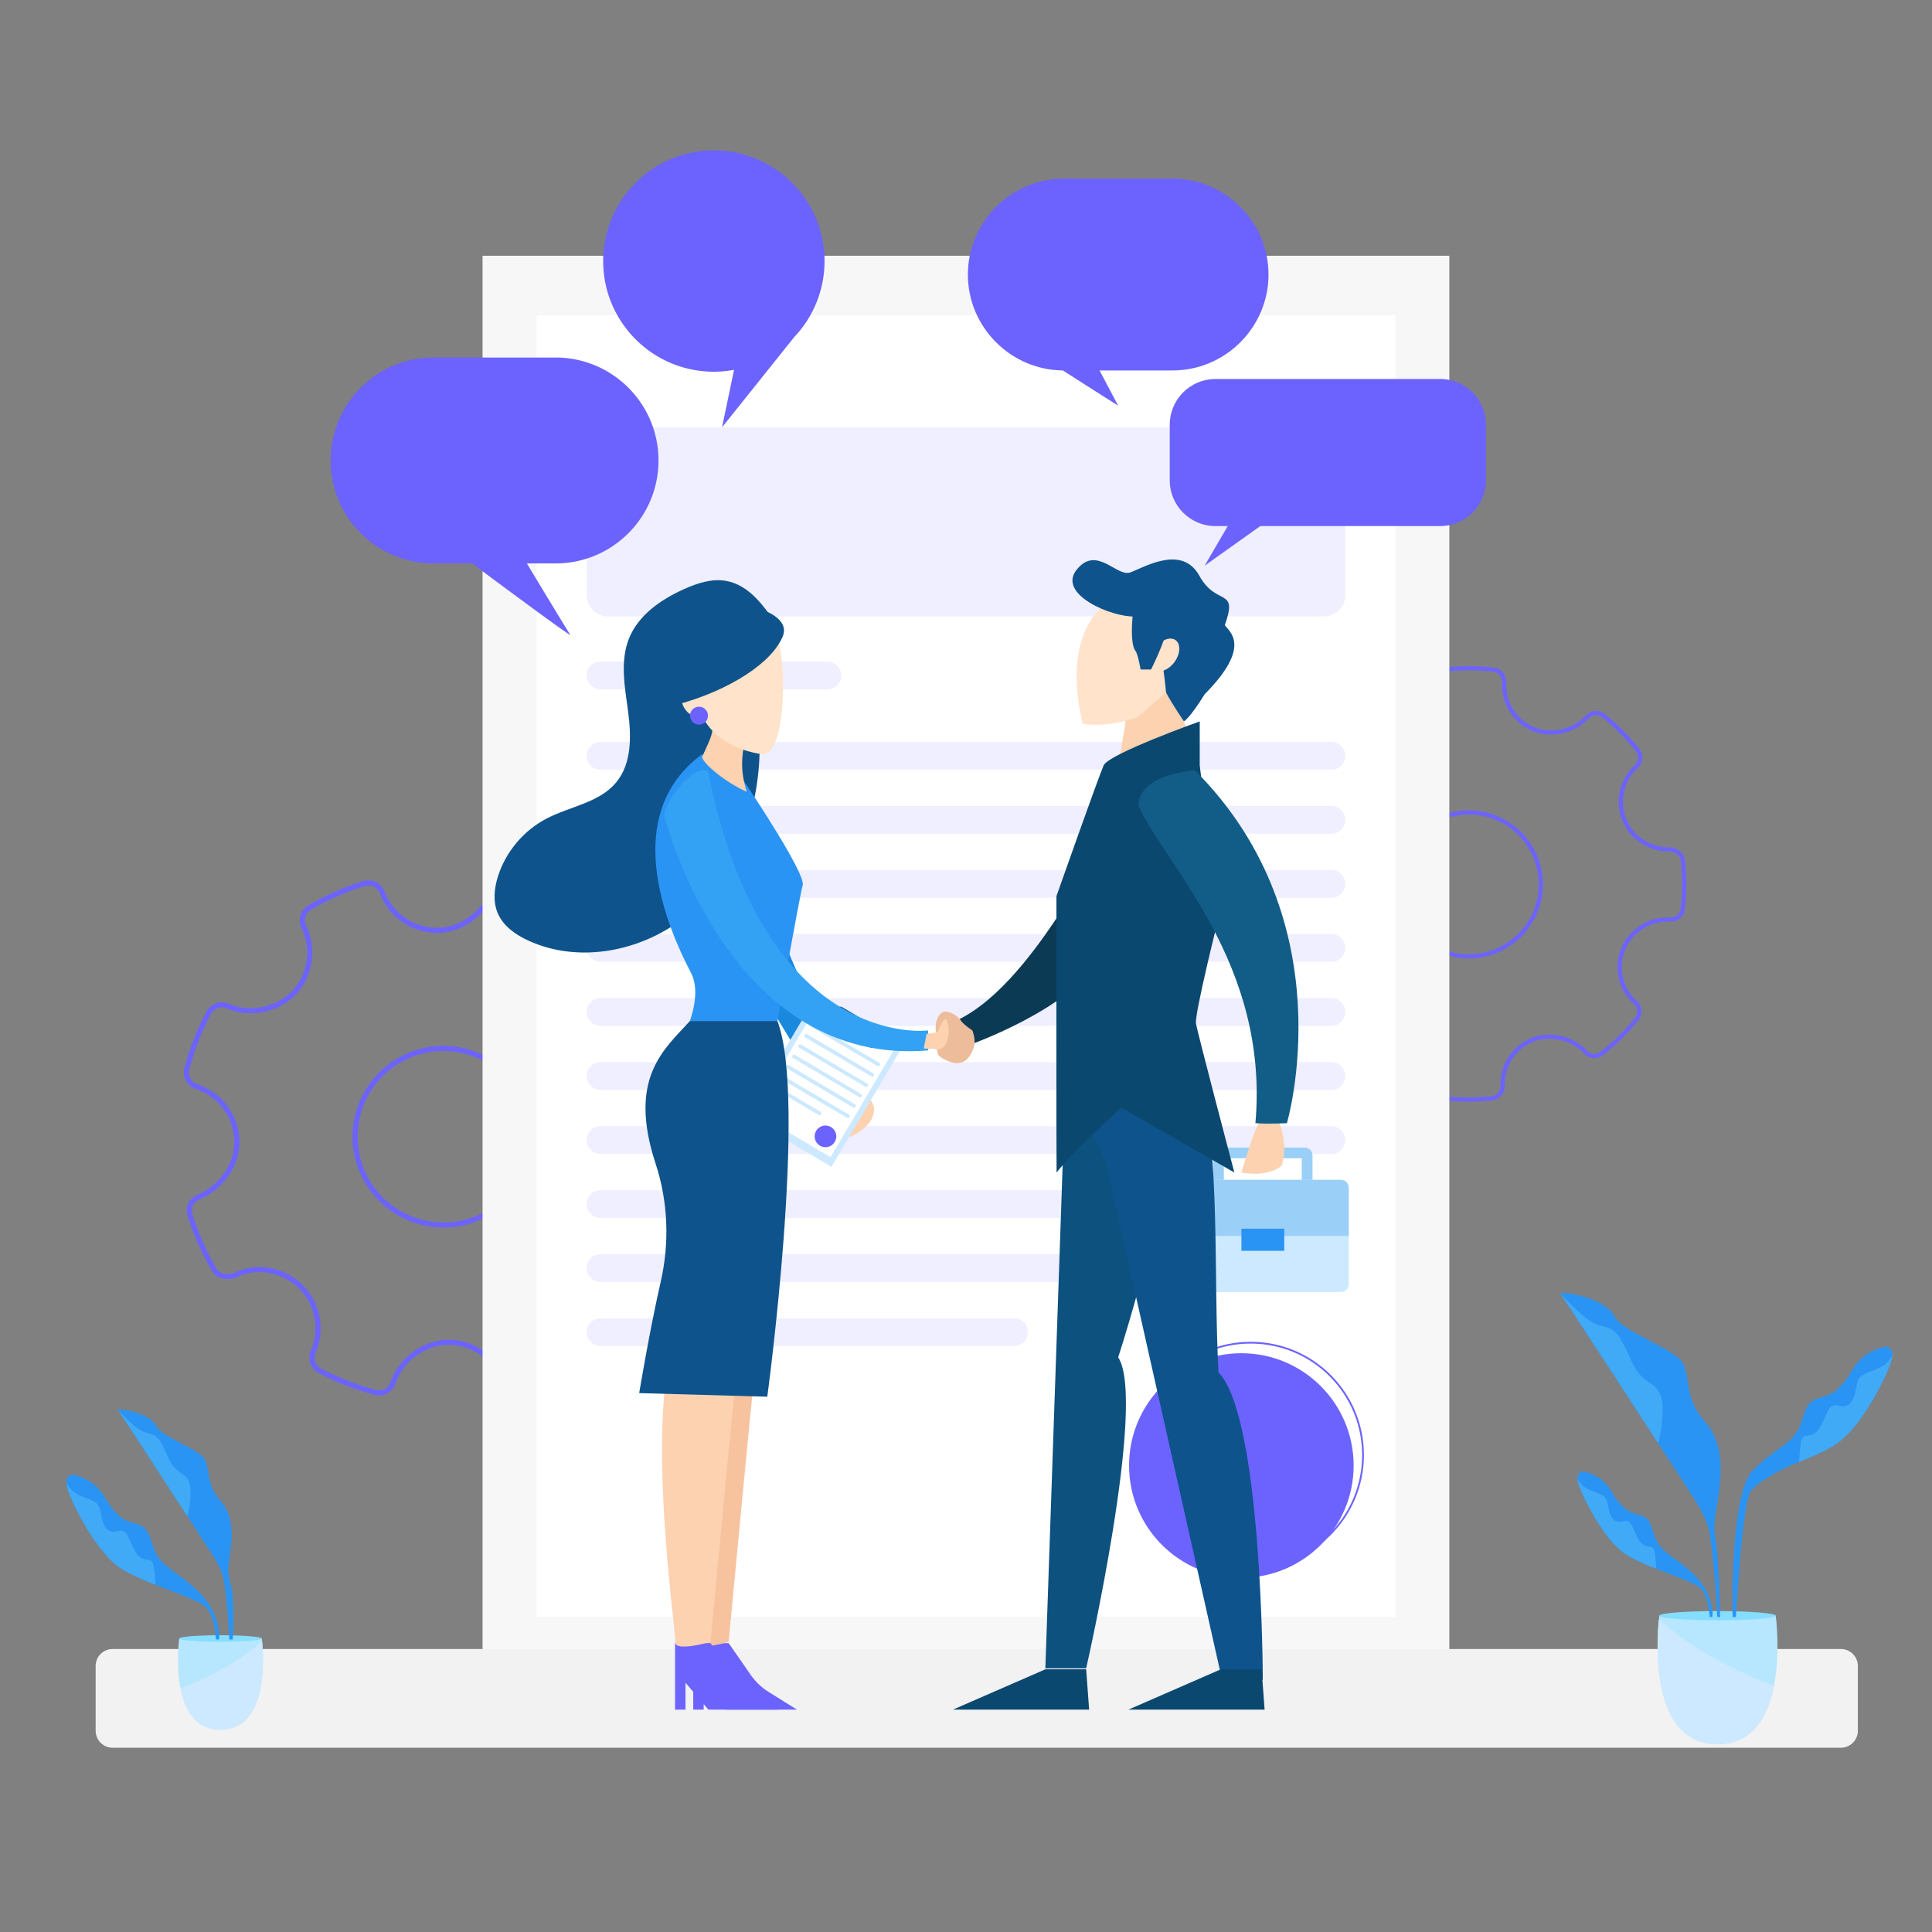 <svg width="315" height="315" fill="none" xmlns="http://www.w3.org/2000/svg"><rect width="100%" height="100%" fill="#808080" stroke="none"/><path d="M239.395 179.616c-1.365 0-2.739-.078-4.089-.236a2.293 2.293 0 01-2.024-2.409c.178-3.153-1.651-6.087-4.55-7.3-2.762-1.158-6.364-.347-8.386 1.887a2.294 2.294 0 01-3.138.248 35.346 35.346 0 01-5.617-5.682 2.301 2.301 0 01.25-3.106c2.302-2.109 3.057-5.452 1.882-8.319-1.164-2.832-3.949-4.684-6.916-4.608-1.152 0-2.517-.834-2.651-2.03-.3-2.695-.297-5.413.015-8.073.148-1.234 1.128-2.065 2.377-2.024 3.287 0 6.168-1.785 7.329-4.548 1.217-2.899.461-6.27-1.881-8.391a2.3 2.3 0 01-.245-3.135 35.268 35.268 0 015.743-5.679 2.309 2.309 0 013.112.263c2.004 2.202 5.583 3.018 8.327 1.895 2.864-1.172 4.713-4.057 4.606-7.178a2.305 2.305 0 012.041-2.359 35.487 35.487 0 017.986.02 2.29 2.29 0 012.024 2.409 7.475 7.475 0 004.544 7.304c2.768 1.155 6.376.344 8.389-1.884a2.292 2.292 0 013.135-.254 35.13 35.13 0 015.626 5.682c.741.939.63 2.304-.25 3.109-2.299 2.108-3.054 5.451-1.882 8.318 1.147 2.8 3.882 4.608 6.968 4.608 1.12 0 2.462.835 2.596 2.033a35.56 35.56 0 01-.015 8.074c-.142 1.21-1.227 2.12-2.42 2.021l-.417-.012c-2.964 0-5.732 1.832-6.872 4.559-1.216 2.896-.458 6.268 1.884 8.391a2.297 2.297 0 01.248 3.136 35.495 35.495 0 01-5.743 5.678c-.96.741-2.295.63-3.112-.259-2.007-2.202-5.588-3.019-8.333-1.896-2.864 1.172-4.713 4.057-4.602 7.175a2.31 2.31 0 01-2.042 2.362 36.74 36.74 0 01-3.897.21zm-13.364-11.144a7.67 7.67 0 012.96.574 8.139 8.139 0 014.965 7.963 1.617 1.617 0 001.426 1.7c2.584.301 5.244.31 7.834.021a1.63 1.63 0 001.441-1.666c-.123-3.398 1.896-6.542 5.019-7.822 2.996-1.222 6.901-.336 9.086 2.068a1.616 1.616 0 002.196.181 34.694 34.694 0 005.632-5.568 1.614 1.614 0 00-.175-2.211c-2.555-2.316-3.38-5.994-2.056-9.153 1.248-2.975 4.264-4.973 7.505-4.973l.443.012c.854.067 1.613-.572 1.715-1.426.306-2.611.312-5.276.014-7.919-.09-.805-1.108-1.432-1.925-1.432-3.36 0-6.34-1.975-7.595-5.028-1.277-3.13-.455-6.776 2.051-9.074.621-.569.7-1.531.178-2.193a34.492 34.492 0 00-5.516-5.571 1.616 1.616 0 00-2.21.178c-2.197 2.432-6.131 3.316-9.15 2.056-3.162-1.33-5.151-4.53-4.958-7.965a1.62 1.62 0 00-1.427-1.701 34.844 34.844 0 00-7.834-.02 1.626 1.626 0 00-1.441 1.665c.12 3.401-1.898 6.545-5.025 7.826-2.995 1.222-6.898.335-9.083-2.068a1.628 1.628 0 00-2.196-.184 34.583 34.583 0 00-5.632 5.568 1.62 1.62 0 00.175 2.211c2.552 2.313 3.378 5.99 2.051 9.155-1.266 3.013-4.39 4.961-7.963 4.961-.913-.026-1.59.546-1.695 1.429a34.89 34.89 0 00-.014 7.919c.09.805 1.132 1.429 1.972 1.429 3.246-.084 6.276 1.937 7.548 5.029 1.283 3.126.458 6.772-2.051 9.073a1.625 1.625 0 00-.177 2.191 34.656 34.656 0 005.509 5.574 1.622 1.622 0 002.214-.175c1.528-1.692 3.882-2.634 6.189-2.634zm13.46-12.215c-6.652 0-12.066-5.413-12.066-12.066 0-6.653 5.414-12.067 12.066-12.067 6.653 0 12.067 5.414 12.067 12.067 0 6.653-5.414 12.066-12.067 12.066zm0-23.459c-6.282 0-11.392 5.11-11.392 11.393 0 6.282 5.11 11.392 11.392 11.392 6.28 0 11.39-5.11 11.39-11.392 0-6.283-5.107-11.393-11.39-11.393zM89.86 225.115a43.493 43.493 0 01-4.705 1.773 2.811 2.811 0 01-3.47-1.692c-1.374-3.625-4.89-6.002-8.745-5.917-3.675.078-7.312 2.785-8.464 6.3a2.82 2.82 0 01-3.398 1.843 43.074 43.074 0 01-9.132-3.573 2.824 2.824 0 01-1.269-3.611c1.528-3.514.709-7.642-2.039-10.269-2.718-2.596-6.766-3.285-10.053-1.721-1.293.574-3.238.321-3.985-.954a43.632 43.632 0 01-4.01-9.062c-.45-1.456.236-2.882 1.657-3.456 3.686-1.64 6.028-5.078 5.953-8.756-.082-3.859-2.614-7.266-6.298-8.473a2.82 2.82 0 01-1.84-3.392 43.302 43.302 0 013.608-9.234 2.836 2.836 0 013.62-1.26c3.345 1.47 7.767.6 10.284-2.027 2.628-2.745 3.264-6.904 1.584-10.349a2.831 2.831 0 011.114-3.666 43.699 43.699 0 018.968-3.961 2.815 2.815 0 013.471 1.692c1.371 3.622 4.883 6.002 8.739 5.924 3.68-.085 7.32-2.795 8.467-6.298a2.816 2.816 0 013.389-1.846 43.144 43.144 0 019.14 3.564 2.824 2.824 0 011.27 3.614c-1.526 3.509-.706 7.636 2.038 10.267 2.683 2.566 6.653 3.231 10.115 1.691 1.257-.56 3.176-.291 3.926.983a43.535 43.535 0 014.01 9.063c.444 1.429-.32 2.989-1.706 3.473l-.472.196c-3.325 1.478-5.513 4.914-5.434 8.543.082 3.855 2.613 7.259 6.3 8.47a2.811 2.811 0 011.84 3.392 43.467 43.467 0 01-3.608 9.234 2.815 2.815 0 01-3.619 1.26c-3.348-1.47-7.773-.598-10.29 2.027-2.628 2.744-3.264 6.901-1.581 10.339a2.831 2.831 0 01-1.111 3.667 40.576 40.576 0 01-4.264 2.202zm-20.548-5.834c1.146-.51 2.374-.807 3.608-.834 4.208-.093 8.04 2.5 9.54 6.455a1.98 1.98 0 002.447 1.193 42.656 42.656 0 008.797-3.885 1.996 1.996 0 00.784-2.587c-1.834-3.751-1.137-8.284 1.73-11.279 2.747-2.864 7.572-3.818 11.22-2.214a1.991 1.991 0 002.555-.892 42.501 42.501 0 003.538-9.054 1.981 1.981 0 00-1.298-2.391c-4.019-1.322-6.781-5.034-6.871-9.24-.085-3.958 2.301-7.706 5.935-9.322l.505-.21c.991-.35 1.522-1.447 1.21-2.453a42.83 42.83 0 00-3.934-8.89c-.505-.857-1.958-1.053-2.873-.644-3.772 1.677-8.097.95-11.025-1.853-2.996-2.87-3.891-7.37-2.226-11.197a1.991 1.991 0 00-.895-2.549 42.21 42.21 0 00-8.966-3.497 1.98 1.98 0 00-2.389 1.304c-1.251 3.824-5.22 6.775-9.237 6.869-4.209.084-8.038-2.512-9.532-6.461a1.98 1.98 0 00-2.447-1.193 42.814 42.814 0 00-8.796 3.885 1.997 1.997 0 00-.785 2.587c1.832 3.754 1.135 8.29-1.732 11.285-2.748 2.864-7.572 3.815-11.218 2.211a2.001 2.001 0 00-2.555.889 42.263 42.263 0 00-3.538 9.057 1.99 1.99 0 001.298 2.394c4.016 1.319 6.776 5.034 6.866 9.246.084 4.01-2.45 7.753-6.455 9.535-1.035.423-1.51 1.403-1.19 2.447a42.956 42.956 0 003.935 8.89c.502.857 1.983 1.038 2.922.618 3.6-1.715 8.007-.96 10.973 1.875 2.998 2.868 3.894 7.368 2.225 11.198a1.993 1.993 0 00.896 2.546 42.532 42.532 0 008.96 3.503 1.99 1.99 0 002.394-1.301c.867-2.657 3.04-4.891 5.624-6.041zm9.003-20.413c-7.463 3.319-16.234-.053-19.553-7.514-3.32-7.463.053-16.234 7.513-19.553 7.464-3.319 16.235.053 19.554 7.513 3.319 7.461-.05 16.235-7.514 19.554zm-11.701-26.312c-7.044 3.133-10.226 11.413-7.094 18.457 3.133 7.044 11.413 10.226 18.457 7.093 7.044-3.132 10.226-11.412 7.093-18.456-3.132-7.044-11.41-10.226-18.456-7.094z" fill="#6C63FF"/><path d="M236.305 41.7H78.68v231.603h157.625V41.7z" fill="#F7F7F7"/><path d="M227.51 51.418H87.48v212.167h140.03V51.418z" fill="#fff"/><path opacity=".1" d="M215.844 100.514H99.148a3.51 3.51 0 01-3.5-3.5V73.18a3.51 3.51 0 013.5-3.5h116.699a3.51 3.51 0 013.5 3.5v23.835a3.515 3.515 0 01-3.503 3.5zM134.895 112.403H97.918a2.276 2.276 0 01-2.27-2.269 2.276 2.276 0 012.27-2.269h36.977a2.276 2.276 0 012.269 2.269 2.276 2.276 0 01-2.269 2.269zM217.075 125.507H97.918a2.275 2.275 0 01-2.27-2.269 2.276 2.276 0 012.27-2.269h119.157a2.276 2.276 0 012.269 2.269 2.277 2.277 0 01-2.269 2.269zM217.075 135.946H97.918a2.276 2.276 0 01-2.27-2.269 2.275 2.275 0 012.27-2.269h119.157a2.275 2.275 0 012.269 2.269 2.276 2.276 0 01-2.269 2.269zM217.075 146.385H97.918a2.276 2.276 0 01-2.27-2.27 2.276 2.276 0 012.27-2.269h119.157a2.276 2.276 0 012.269 2.269 2.276 2.276 0 01-2.269 2.27zM217.075 156.826H97.918a2.275 2.275 0 01-2.27-2.269 2.276 2.276 0 012.27-2.269h119.157a2.276 2.276 0 012.269 2.269 2.275 2.275 0 01-2.269 2.269zM217.075 167.266H97.918a2.276 2.276 0 01-2.27-2.27 2.276 2.276 0 012.27-2.269h119.157a2.276 2.276 0 012.269 2.269 2.276 2.276 0 01-2.269 2.27zM217.075 177.707H97.918a2.276 2.276 0 01-2.27-2.269 2.275 2.275 0 012.27-2.269h119.157a2.275 2.275 0 012.269 2.269 2.276 2.276 0 01-2.269 2.269zM217.075 188.146H97.918a2.276 2.276 0 01-2.27-2.27 2.276 2.276 0 012.27-2.269h119.157a2.276 2.276 0 012.269 2.269 2.276 2.276 0 01-2.269 2.27zM217.075 198.587H97.918a2.276 2.276 0 01-2.27-2.269 2.275 2.275 0 012.27-2.269h119.157a2.275 2.275 0 012.269 2.269 2.278 2.278 0 01-2.269 2.269zM217.075 209.026H97.918a2.276 2.276 0 01-2.27-2.269 2.276 2.276 0 012.27-2.269h119.157a2.276 2.276 0 012.269 2.269 2.276 2.276 0 01-2.269 2.269zM165.333 219.468H97.918a2.276 2.276 0 01-2.27-2.269 2.275 2.275 0 012.27-2.269h67.415c1.249 0 2.27 1.02 2.27 2.269a2.278 2.278 0 01-2.27 2.269z" fill="#6C63FF"/><path d="M202.394 257.25c10.111 0 18.308-8.197 18.308-18.308s-8.197-18.308-18.308-18.308-18.308 8.197-18.308 18.308 8.197 18.308 18.308 18.308z" fill="#6C63FF"/><path d="M203.925 255.532c10.111 0 18.308-8.197 18.308-18.308s-8.197-18.308-18.308-18.308-18.308 8.197-18.308 18.308 8.197 18.308 18.308 18.308z" stroke="#6C63FF" stroke-width=".292" stroke-miterlimit="10"/><path d="M300.152 284.955H18.356a2.77 2.77 0 01-2.762-2.762v-10.57a2.77 2.77 0 012.762-2.762H300.15a2.77 2.77 0 012.762 2.762v10.57a2.767 2.767 0 01-2.76 2.762z" fill="#F2F2F2"/><path d="M134.68 176.829l.72 6.294s4.369.058 6.049-1.87c-.306-1.161-1.088-2.042-1.088-2.042s.415.082 1.893-.306c-.956-.726-5.474-3.284-5.474-3.284l-2.1 1.208z" fill="#FCD2B1"/><path d="M142.476 180.401s-.893-2.353-1.817-2.114c-.925.239-4.474 3.278-3.229 4.494 1.382 1.351 1.152 2.614 1.152 2.614s4.349-1.779 3.894-4.994z" fill="#FCD2B1"/><path d="M212.718 197.624H199.07a1.277 1.277 0 01-1.277-1.277v-7.968a1.28 1.28 0 011.277-1.278h13.648a1.28 1.28 0 011.277 1.278v7.968c0 .706-.575 1.277-1.277 1.277zm-13.175-1.75h12.702v-7.023h-12.702v7.023z" fill="#9ACFF7"/><path d="M219.902 193.664v15.688a1.3 1.3 0 01-1.298 1.298h-25.415a1.3 1.3 0 01-1.298-1.298v-15.688a1.3 1.3 0 011.298-1.298h25.415a1.3 1.3 0 011.298 1.298z" fill="#CCE9FF"/><path d="M219.902 193.664v7.846h-28.011v-7.846a1.3 1.3 0 011.298-1.298h25.415a1.3 1.3 0 011.298 1.298z" fill="#9ACFF7"/><path d="M209.389 200.331h-6.983v3.605h6.983v-3.605z" fill="#2A94F4"/><path d="M173.634 179.046l-3.196 92.963h6.655s9.917-43.429 5.224-50.715c4.36-13.408 11.255-41.764 11.255-41.764l-19.938-.484z" fill="#0D517F"/><path d="M175.539 179.53l4.702 9.733 19.008 84.618h6.644s-.053-42.814-7.228-50.129c-.846-15.782.35-36.604-3.059-47.366-13.607-3.06-20.067 3.144-20.067 3.144z" fill="#0E538C"/><path d="M180.749 135.655c-5.512 9.587-14.335 25.445-24.284 30.493.598 2.173 1.872 4.122 1.872 4.122s15.701-5.612 20.735-13.522c5.034-7.91 1.677-21.093 1.677-21.093z" fill="#0B3A54"/><path d="M205.725 182.517c-1.038.606-3.319 8.65-3.319 8.65s4.13.905 6.56-1.12c1.537-4.777-1.619-9.636-1.619-9.636l-1.622 2.106zM183.505 117.533c-.145 1.622-1.193 7.251-1.193 7.251l11.256-5.722-.537-1.444-2.922-6.093s-2.835.096-3.121 0c-.289-.096-3.483 6.008-3.483 6.008z" fill="#FCD2B1"/><path d="M195.537 93.861c2.835 5.142 6.382 1.774 4.165 8.065.694 1.064 4.521 3.369-3.278 11.255-2.482 3.99-3.392 4.431-3.392 4.431s-1.794-2.593-2.923-4.711l-5.297-16.03 10.725-3.01z" fill="#0E538C"/><path d="M179.04 99.66s-5.781 4.873-2.494 18.366c4.649.679 8.957-1.135 8.957-1.135l4.603-3.984s-.974-14.382-5.851-14.948c-4.874-.569-5.215 1.7-5.215 1.7z" fill="#FFE3CA"/><path d="M184.991 100.508c-3.547.178-12.697-3.546-9.45-7.62 3.246-4.075 6.527 1.239 8.741.442 2.217-.799 8.42-4.608 11.255.531 0 0 1.596 6.204-10.546 6.647z" fill="#0E538C"/><path d="M191.515 107.905c.954-1.329 1.023-2.913.154-3.536-.869-.624-2.347-.051-3.301 1.279-.954 1.329-1.023 2.913-.154 3.536.869.624 2.347.051 3.301-1.279z" fill="#FFE3CA"/><path d="M184.811 99.07c-.505 4.163-.257 6.499.417 7.184.446 1.027.738 2.908.738 2.908h1.706s2.4-4.812 2.435-6.352c.032-1.54-.726-4.944-.726-4.944l-4.57 1.205z" fill="#0E538C"/><path d="M195.608 124.784v-7.166s-14.826 5.296-15.663 7.166c-.837 1.869-7.7 21.324-7.7 21.324s-.026 43.56.024 45.059c2.715-3.497 10.555-10.576 10.555-10.576l18.427 10.576s-5.985-22.718-6.253-24.266c-.268-1.549 3.666-17.188 3.666-17.188l-3.056-24.929z" fill="#0B4870"/><path d="M194.819 125.592c-6.623.674-9.19 3.106-9.19 5.81 4.325 9.596 21.353 25.731 19.057 51.721 2.162.175 5.137 0 5.137 0s9.727-32.798-15.004-57.531z" fill="#125D87"/><path d="M158.521 167.989c-.061-.041-.12-.079-.175-.12-1.062-.723-1.47-1.14-1.881-1.724-.432-.612-2.223-1.741-3.086-.91-.864.829-.942 2.456-.738 3.069.207.612-.058 3.231.373 3.73.432.499 2.024 1.426 3.351 1.292 1.328-.131 2.156-1.557 2.453-2.785.301-1.225-.297-2.552-.297-2.552z" fill="#EDBC9A"/><path d="M170.433 272.172l-15.062 6.571h22.205l-.484-6.571h-6.659zM199.045 272.172l-15.065 6.571h22.205l-.484-6.571h-6.656z" fill="#0B4870"/><path d="M234.839 61.792h-36.683c-4.092 0-7.437 3.349-7.437 7.438v9.109c0 4.092 3.348 7.437 7.437 7.437h2.021l-3.774 6.46 9.077-6.46h29.359c4.092 0 7.438-3.348 7.438-7.437V69.23c0-4.092-3.346-7.438-7.438-7.438zM191.183 29.129h-17.742c-8.601 0-15.636 7.038-15.636 15.636 0 8.549 6.95 15.546 15.478 15.633 3.99 2.564 9.03 5.746 9.03 5.746l-3.039-5.743h11.912c8.601 0 15.636-7.038 15.636-15.636 0-8.598-7.038-15.636-15.639-15.636z" fill="#6C63FF"/><path d="M126.753 102.104c-2.095-3.223-4.606-6.737-8.392-7.397-2.318-.405-4.678.374-6.825 1.339-3.759 1.689-7.44 4.22-8.977 8.044-1.499 3.734-.683 7.931-.152 11.918.531 3.987.621 8.452-1.939 11.553-2.754 3.328-7.546 3.914-11.375 5.912-3.696 1.931-6.59 5.349-7.873 9.318-.644 1.99-.88 4.218-.052 6.137.904 2.088 2.917 3.483 4.985 4.433 8.802 4.046 19.81 1.488 26.955-5.054 7.146-6.542 10.646-16.444 10.745-26.131.035-3.447-.32-6.953.499-10.301.458-1.873 1.272-3.643 1.692-5.524l.709-4.247z" fill="#0E538C"/><path d="M114.113 140.119c6.169 14.82 13.464 28.756 20.647 37.978 2.797.155 4.422-1.426 4.422-1.426s-15.336-26.941-14.178-35.225c1.161-8.286-10.891-1.327-10.891-1.327z" fill="#1989DD"/><path d="M147.016 170.852l-14.039-8.289-11.448 19.389 14.04 8.29 11.447-19.39z" fill="#CCE9FF"/><path d="M145.773 171.14l-12.445-7.348-10.35 17.531 12.445 7.347 10.35-17.53z" fill="#fff"/><path d="M137.334 164.225l6.11 3.608a.71.71 0 01.251.972l-.983 1.665a.71.71 0 01-.971.251l-6.111-3.608a.708.708 0 01-.25-.971l.982-1.666a.709.709 0 01.972-.251z" fill="#0E538C"/><path d="M132.598 166.94l10.76 6.353a.3.3 0 01-.307.516l-10.759-6.352a.3.3 0 01.306-.517zM131.602 168.626l10.759 6.353a.3.3 0 11-.306.516l-10.759-6.353a.299.299 0 01-.105-.411.298.298 0 01.411-.105zM130.61 170.309l10.759 6.352a.3.3 0 01-.306.517l-10.76-6.353a.3.3 0 11.307-.516zM129.614 171.995l10.759 6.353a.3.3 0 11-.306.516l-10.76-6.353a.3.3 0 11.307-.516zM128.621 173.678l10.76 6.352a.3.3 0 01-.306.517l-10.76-6.353a.3.3 0 11.306-.516zM127.625 175.364l10.76 6.353a.3.3 0 11-.306.516l-10.76-6.353a.299.299 0 01-.105-.411.3.3 0 01.411-.105zM126.547 176.997l7.28 4.299c.096.059.107.219.023.362-.085.143-.231.213-.33.155l-7.28-4.3c-.096-.058-.108-.218-.023-.361.085-.14.233-.21.33-.155z" fill="#CCE9FF"/><path d="M134.586 187.039a1.761 1.761 0 10.001-3.523 1.761 1.761 0 00-.001 3.523zM118.808 267.905l3.567 5.139a10.228 10.228 0 002.975 2.835l4.591 2.864h-11.48l-3.73-4.381v4.381h-1.704v-10.838h5.781z" fill="#6C63FF"/><path d="M124.191 213.686c-.539 1.937-5.384 54.023-5.384 54.023s-5.923 1.694-5.743 0c.181-1.695-6.101-43.362 1.975-54.023 5.562-4.36 9.152 0 9.152 0z" fill="#F7C39F"/><path d="M115.843 267.904l3.567 5.14a10.228 10.228 0 002.975 2.835l4.591 2.864h-11.48l-3.73-4.381v4.381h-1.704v-10.839h5.781z" fill="#6C63FF"/><path d="M121.227 213.686c-.54 1.937-5.385 54.023-5.385 54.023s-5.923 1.694-5.742 0c.18-1.695-6.102-43.362 1.974-54.023 5.562-4.36 9.153 0 9.153 0z" fill="#FCD2B1"/><path d="M112.469 166.486c-4.159 4.591-10.17 9.243-5.571 23.254 2.039 6.216 2.281 12.878.826 19.253-1.858 8.147-3.509 18.145-3.509 18.145l20.886.586s6.563-48.454 1.654-61.238c-6.093-2.266-14.286 0-14.286 0z" fill="#0E538C"/><path d="M120.588 126.321c2.45 3.561 10.766 16.222 10.29 17.987-.566 2.106-4.133 22.178-4.133 22.178h-14.283s1.803-4.599.298-7.665c-1.505-3.065-13.487-24.683 1.703-35.848 2.619.997 6.125 3.348 6.125 3.348z" fill="#2A94F4"/><path d="M121.343 120.913c-.326 2.538-.735 4.501.409 8.184-3.354-1.473-7.038-4.5-7.283-5.646 1.146-2.701 2.374-4.451 1.391-6.767 1.636.219 5.483 4.229 5.483 4.229z" fill="#FCD2B1"/><path d="M126.878 104.417c1.459 4.958 1.097 19.13-2.738 18.538-3.836-.589-8.406-2.508-10.177-7.373-1.767-4.865 1.643-19.676 12.915-11.165z" fill="#FFE3CA"/><path d="M113.896 116.627c.678-.391.72-1.587.095-2.671-.626-1.084-1.683-1.645-2.361-1.254-.678.392-.72 1.588-.095 2.672.626 1.083 1.683 1.645 2.361 1.253z" fill="#FFE3CA"/><path d="M110.437 114.867c8.7-2.36 15.595-6.953 17.228-11.229 1.631-4.276-9.429-6.49-11.64-3.981-2.211 2.508-10.13 10.039-5.588 15.21z" fill="#0E538C"/><path d="M113.93 118.146a1.462 1.462 0 10-.001-2.923 1.462 1.462 0 00.001 2.923z" fill="#6C63FF"/><path d="M115.394 125.641c-3.231-.691-7.455 6.12-7.046 7.546.408 1.426 10.87 40.731 42.974 38.08.102-.408 0-3.261 0-3.261s-26.798 3.59-35.928-42.365z" fill="#34A2F4"/><path d="M90.58 58.292H70.687c-9.27 0-16.786 7.516-16.786 16.786 0 9.269 7.517 16.785 16.786 16.785h6.273c4.92 3.666 16.474 12.241 16.022 11.62-.394-.542-4.524-7.376-7.079-11.62h4.675c9.27 0 16.786-7.516 16.786-16.785 0-9.27-7.516-16.786-16.786-16.786zM134.435 42.56c0-9.966-8.08-18.046-18.046-18.046s-18.045 8.08-18.045 18.046 8.079 18.045 18.045 18.045c1.126 0 2.226-.107 3.293-.306l-1.966 9.383 11.749-14.688-.009.003a17.964 17.964 0 004.979-12.437z" fill="#6C63FF"/><path d="M151.067 168.583c.266-.078 1.666-.18 1.829-.408.163-.227.753-1.928 1.243-2.024.49-.099.915 2.739 0 4.226-.881 1.164-1.698.575-1.96.607-.263.032-1.57-.032-1.57-.032l.458-2.369z" fill="#FCD2B1"/><path d="M280.032 284.39c5.793 0 8.237-4.626 9.203-9.535 1.087-5.536.288-11.43.288-11.43h-18.978s-.03.224-.07.627c-.356 3.485-1.5 20.338 9.557 20.338z" fill="#B6E7FF"/><path d="M270.543 263.427c0 .415 4.25.75 9.491.75s9.491-.335 9.491-.75c0-.414-4.25-.749-9.491-.749-5.241-.003-9.491.332-9.491.749z" fill="#85DDFF"/><path d="M254.332 210.808s10.01 15.228 16.015 24.523c6.006 9.295 7.578 11.223 8.293 14.228.714 3.001 1.359 14.084 1.359 14.084h.443s-.155-9.406-.697-12.571c-.522-3.059.038-4.159.467-7.376.428-3.217 1-8.365-2.252-11.941-3.252-3.576-2.395-7.079-3.538-9.435-1.143-2.36-10.01-5.218-11.153-7.651-1.144-2.432-6.149-3.934-8.937-3.861z" fill="#2A94F4"/><path d="M254.332 210.808s3.147 3.576 5.291 4.789c2.144 1.216 3.147.143 4.789 3.074 1.645 2.932 1.706 4.218 3.214 5.72 1.505 1.502 3.293 1.572 3.436 4.862.143 3.287-.715 6.075-.715 6.075s-15.37-23.732-16.015-24.52z" fill="#41AAF7"/><path d="M279.201 263.64h-.449s-.135-3.045-1.345-4.524c-.779-.954-4.092-2.036-7.368-3.334-1.802-.714-3.596-1.493-4.946-2.353-3.809-2.418-7.435-10.212-7.747-11.6-.111-.484-.157-.776-.154-.977v-.006c.008-.373.192-.429.513-.805.154-.181.618-.119 1.184.053a6.786 6.786 0 013.885 3.112c.793 1.373 2.062 3.091 3.617 3.508 2.686.718 2.464 1.164 3.456 3.897.989 2.733 3.488 3.179 6.621 6.405 3.135 3.22 2.733 6.624 2.733 6.624z" fill="#2A94F4"/><path d="M270.039 255.783c-1.802-.715-3.596-1.493-4.946-2.354-3.809-2.418-7.435-10.211-7.747-11.599-.111-.485-.157-.776-.154-.977.011.09.186 1.324 2.17 2.143 2.059.849 2.461.849 2.73 2.15.268 1.298.495 2.686 1.569 2.954 1.076.269 1.747-.939 2.596 1.03.851 1.969 1.257 2.643 2.038 2.911.782.268 1.377-.134 1.552 1.388.105.931.163 1.811.192 2.354z" fill="#41AAF7"/><path d="M282.493 263.641h.531s1.038-18.854 2.47-20.604c.922-1.129 3.967-3.156 7.849-4.693 2.135-.846 4.258-1.77 5.859-2.788 4.509-2.864 8.806-12.095 9.176-13.74.131-.572.187-.919.184-1.158v-.006c-.009-.444-.231-.511-.607-.954-.181-.216-.732-.14-1.403.064-1.945.592-3.584 1.925-4.602 3.684-.939 1.627-2.444 3.663-4.285 4.153-3.182.849-2.919 1.38-4.092 4.614-1.172 3.238-4.13 3.766-7.843 7.584-3.716 3.824-3.237 23.844-3.237 23.844z" fill="#2A94F4"/><path d="M293.344 238.347c2.135-.846 4.258-1.77 5.859-2.788 4.509-2.865 8.806-12.096 9.176-13.741.131-.571.187-.919.184-1.158-.012.108-.222 1.569-2.573 2.541-2.438 1.006-2.916 1.006-3.234 2.546-.318 1.537-.586 3.182-1.858 3.5-1.272.318-2.068-1.114-3.074 1.219-1.009 2.333-1.491 3.13-2.415 3.448-.928.318-1.631-.161-1.838 1.645a51.515 51.515 0 00-.227 2.788z" fill="#41AAF7"/><path d="M280.026 284.389c5.792 0 8.237-4.626 9.202-9.534-5.679-2.153-12.83-5.603-18.763-10.804-.353 3.486-1.496 20.338 9.561 20.338z" fill="#CCE9FF"/><path d="M35.952 282.021c-4.11 0-5.845-3.281-6.528-6.764-.77-3.928-.204-8.108-.204-8.108h13.466s.02.16.05.443c.25 2.474 1.059 14.429-6.784 14.429z" fill="#B6E7FF"/><path d="M42.68 267.149c0 .294-3.016.533-6.734.533-3.72 0-6.735-.239-6.735-.533 0-.295 3.016-.534 6.735-.534 3.721 0 6.734.239 6.734.534z" fill="#85DDFF"/><path d="M19.184 229.818s7.102 10.804 11.36 17.398c4.261 6.595 5.375 7.963 5.883 10.095.507 2.129.962 9.992.962 9.992h.557s.356-6.644-.303-8.826c-.659-2.181-.405-3.042-.102-5.325.303-2.284.709-5.936-1.598-8.47-2.307-2.535-1.7-5.023-2.511-6.694-.811-1.674-7.103-3.701-7.913-5.428-.805-1.727-4.355-2.791-6.335-2.742z" fill="#2A94F4"/><path d="M19.184 229.818s2.23 2.538 3.753 3.398c1.523.863 2.232.102 3.398 2.182 1.167 2.079 1.21 2.992 2.281 4.057 1.068 1.064 2.336 1.117 2.438 3.45.103 2.334-.507 4.311-.507 4.311s-10.905-16.841-11.363-17.398z" fill="#41AAF7"/><path d="M35.722 267.3h-.508s-.151-3.447-1.522-5.121c-.884-1.08-4.635-2.308-8.345-3.778-2.041-.81-4.071-1.691-5.603-2.665-4.31-2.739-8.42-11.565-8.773-13.137-.125-.548-.18-.881-.178-1.108v-.006c.009-.423.219-.487.58-.913.176-.207.7-.134 1.342.061 1.861.566 3.427 1.841 4.401 3.523.899 1.558 2.337 3.503 4.098 3.973 3.042.814 2.792 1.318 3.915 4.413 1.12 3.094 3.949 3.599 7.498 7.251 3.55 3.651 3.095 7.507 3.095 7.507z" fill="#2A94F4"/><path d="M25.347 258.402c-2.041-.811-4.071-1.692-5.603-2.666-4.31-2.739-8.42-11.565-8.773-13.137-.125-.548-.18-.881-.178-1.108.012.105.213 1.499 2.459 2.429 2.33.963 2.788.963 3.091 2.436.304 1.47.56 3.042 1.777 3.348 1.216.303 1.977-1.065 2.94 1.167.965 2.231 1.423 2.992 2.31 3.295.886.304 1.557-.151 1.756 1.573.12 1.05.186 2.05.221 2.663z" fill="#41AAF7"/><path d="M35.95 282.021c-4.11 0-5.846-3.281-6.528-6.764 4.028-1.528 9.103-3.975 13.311-7.665.251 2.473 1.06 14.429-6.784 14.429z" fill="#CCE9FF"/></svg>